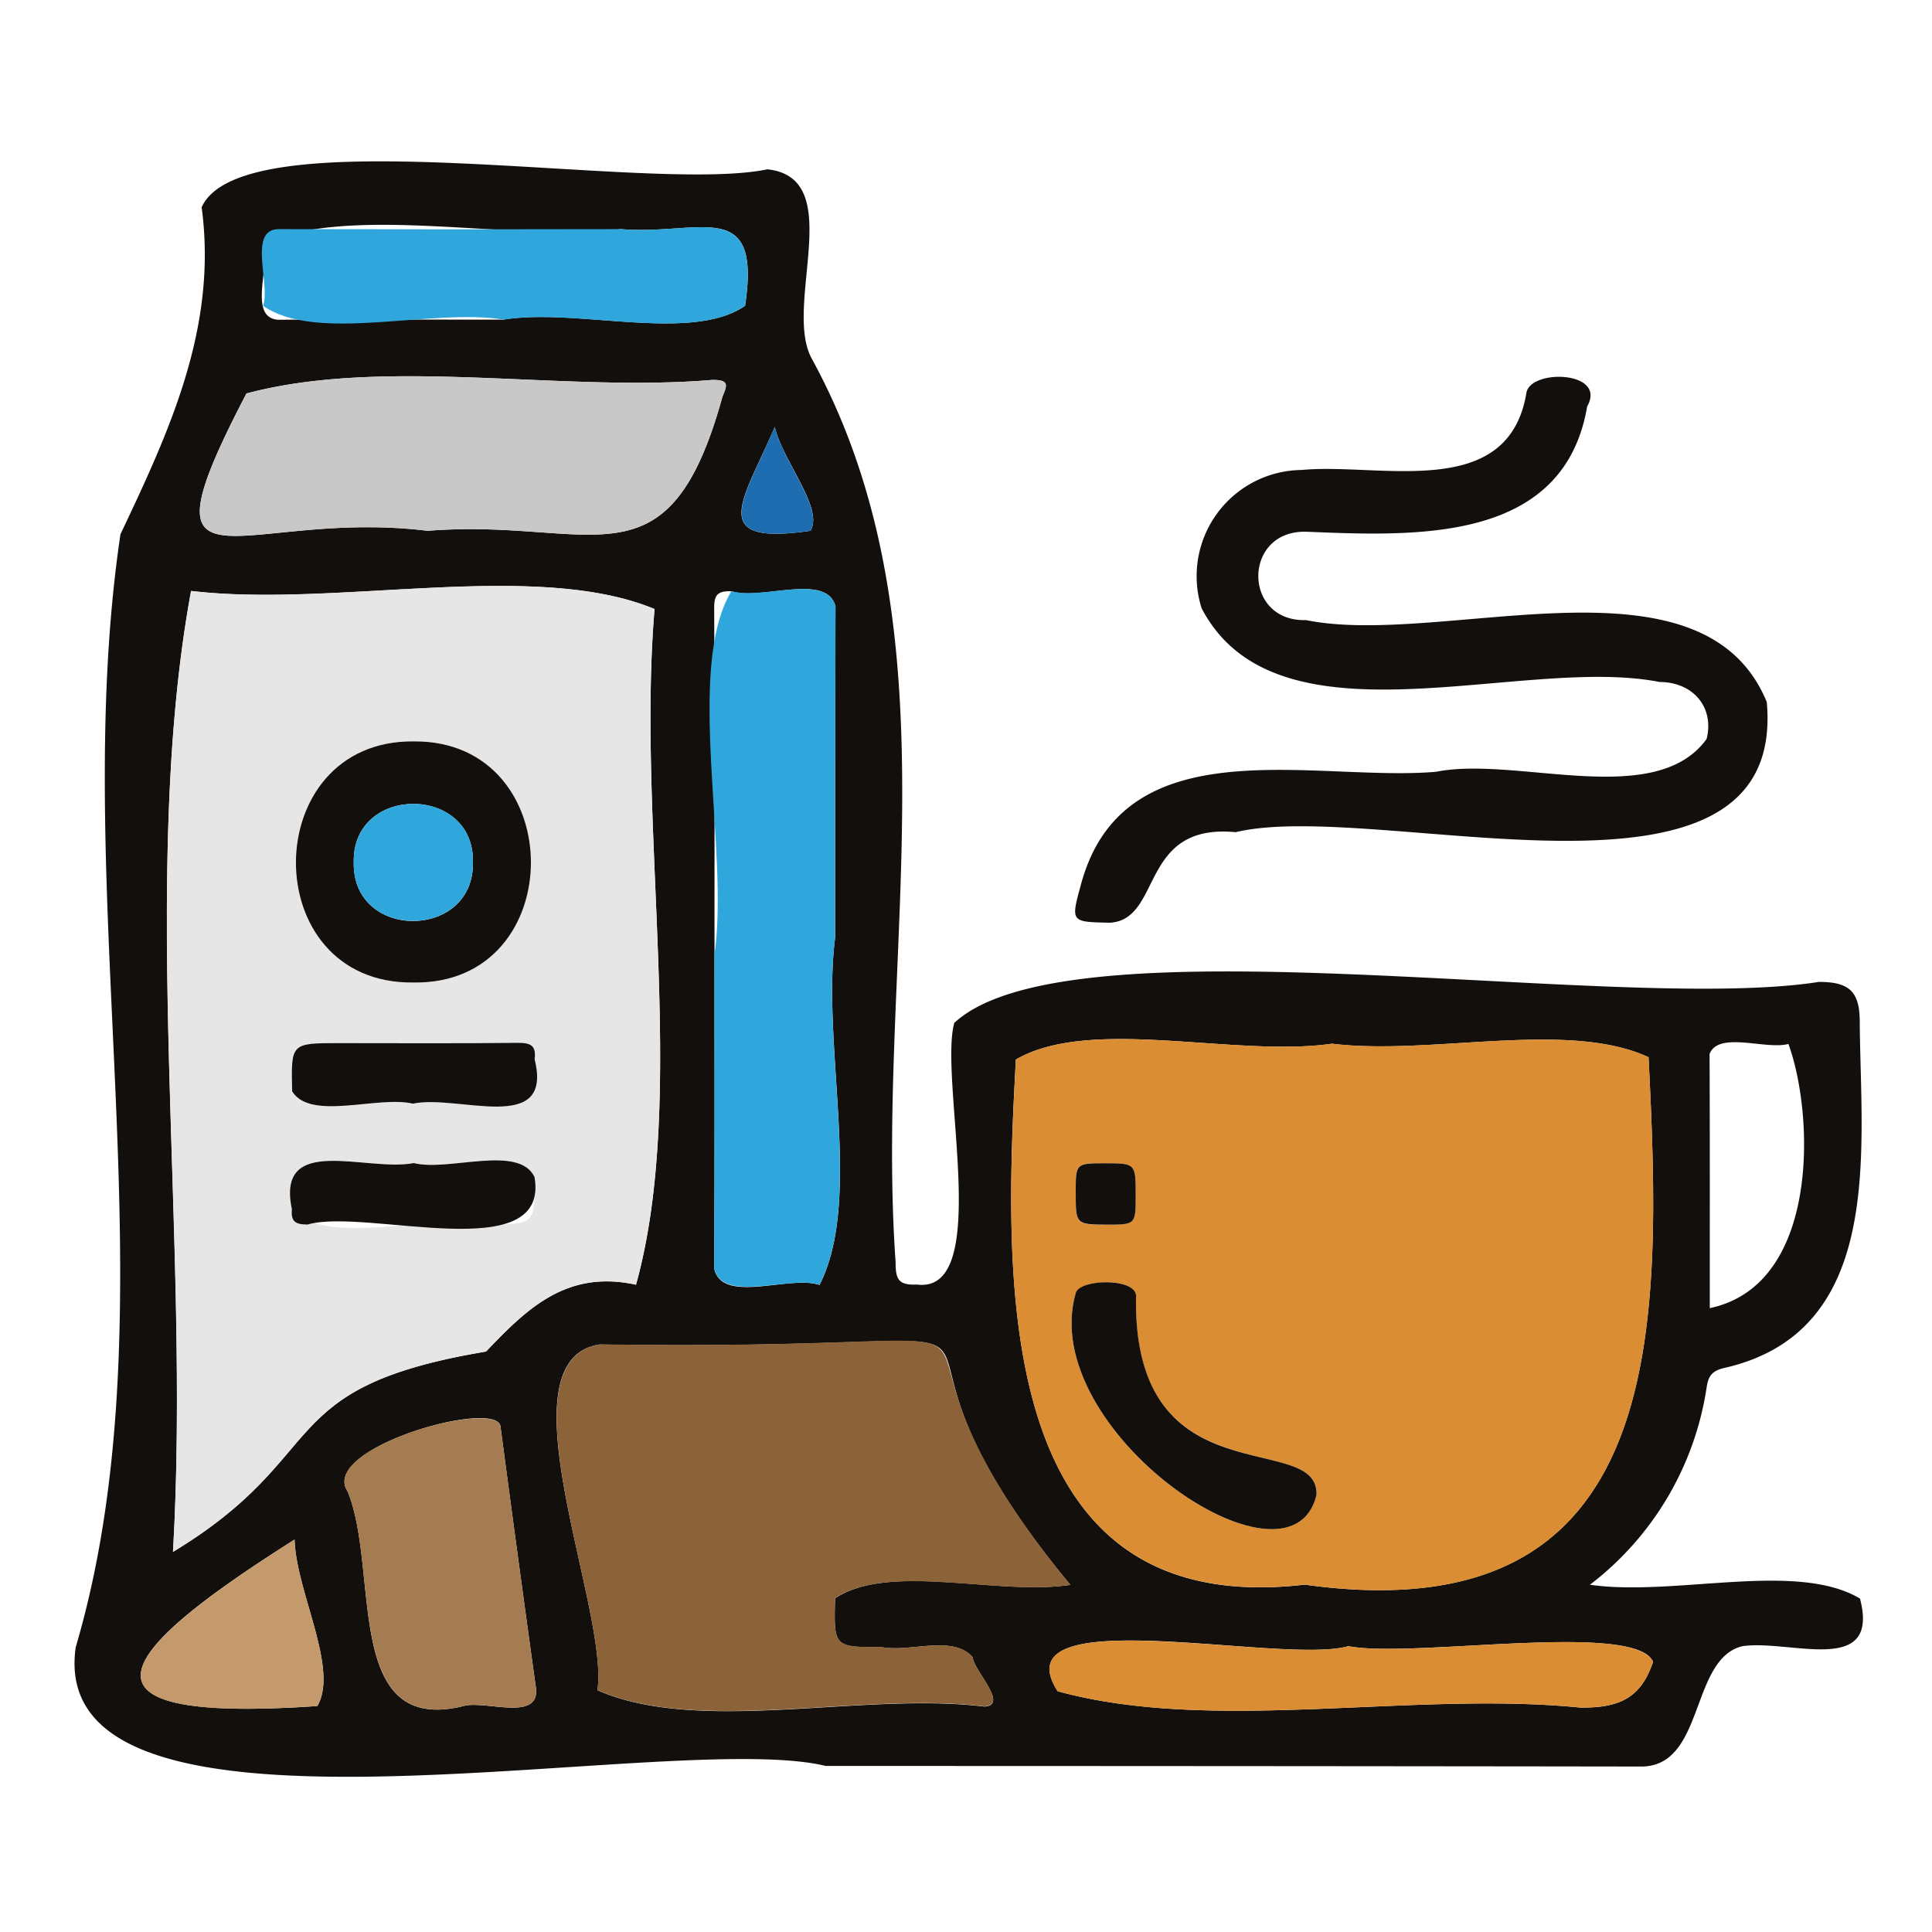 <svg id="Layer_1" data-name="Layer 1" xmlns="http://www.w3.org/2000/svg" viewBox="0 0 384 384"><defs><style>.cls-1{fill:#130f0c;}.cls-2{fill:#e6e6e6;}.cls-3{fill:#db8d33;}.cls-4{fill:#8c6239;}.cls-5{fill:#2fa6dc;}.cls-6{fill:#c9c8c8;}.cls-7{fill:#a57b51;}.cls-8{fill:#c49a6c;}.cls-9{fill:#1d6db0;}</style></defs><path class="cls-1" d="M15.05,327.4c20-67.88-1.75-149.49,8.89-221.21,9.93-20.92,19.31-41.29,16.14-65,8.27-18.27,88.84-2.58,112.45-7.54,16,1.73,3,27.19,8.84,37.68,29.92,54.74,12.4,119.54,16.64,179.55,0,3.31.49,4.61,4.22,4.43,15.22,2,4.33-40.79,7.44-52,22.89-21.23,131.47-1.78,171.87-8.15,6.13,0,8.1,2,8.1,8,.17,25.35,5.13,61.53-27,68.75-3.32.78-3.19,2.63-3.63,5.07a60.68,60.68,0,0,1-23,38c16.87,2.42,41-4.81,53.68,2.75,4.07,15.69-14.12,8-23.47,9.48-10.44,2.7-7.29,24.27-20.37,23.9Q245,351,164.14,351C132.87,343.37,8.67,372.07,15.05,327.4Zm19.33-18.95c32-19.38,19.31-32.61,62.23-39.82,8.19-8.65,16.13-16.27,29.8-13.28,10.43-37.58.06-91.46,3.69-134.29-23.92-9.9-63.25-.18-92.12-3.6C27.5,174.41,38,246.53,34.38,308.45Zm230.34-101c-19.3,2.76-47.88-5.51-62.81,3.14-2.36,43.53-5,111.63,57.41,104.37,72.76,10.12,71-51.48,68.34-104.82C311.6,202.65,284.38,209.87,264.72,207.44ZM212.73,315c-51.43-62.11,14.66-46.13-93.54-47.77-20.15,3,1.92,52.71-.44,68.72,20.29,8.91,52.68.27,76.87,3.25,5-.26-2.09-7.14-2.29-9.81-4-4.53-12.48-.92-18.07-2-9.59,0-9.52,0-9.29-9.71C176.81,310.49,198.36,317.18,212.73,315ZM166,186.29c0-21.92,0-43.85.06-65.77-1.75-6.8-14.86-1.09-20.68-3-2.7-.09-3.45.65-3.43,3.4.11,23,.06,45.93.06,68.89,0,20.77.05,41.55-.06,62.32,1.58,7.2,15,1.24,20.94,3.27C171.59,238.35,163.2,207.69,166,186.29ZM85,105.5c32.89-2.63,47.8,12.56,58.61-26.73,1-2.3,1.27-3.27-2-3.26-30,2.53-65-4.67-92.63,2.69C26.33,121.59,47.86,100.94,85,105.5Zm15.19-42c14.54-2.33,37.18,4.67,47.9-2.72,3.31-21.93-9-13.92-24.69-15.24-22.27,2.55-52.7-5-71.11,2.76,1.58,4.32-3.09,14.73,2.92,15.25C70.2,63.49,85.19,63.53,100.19,63.53ZM92.09,339.1c4.36-1.27,15.64,3.4,14.38-4q-3.59-25.8-7-51.63c-.94-5.56-36.17,4.41-30.36,13C75.53,312.16,68.05,345,92.09,339.1ZM268,327.19c-13.22,3.78-69.56-9.49-57.79,8.95,30.8,8.48,70.28-.08,103.86,3.25,7.68.11,12.07-1.83,14.49-9.1C325.07,322.15,280.54,329.66,268,327.19ZM339.83,260c21.91-4.58,20.78-38.45,15.63-52.51-4.46,1.23-13.88-2.62-15.67,2C339.86,226.32,339.83,243.14,339.83,260ZM58.55,306c-34.31,21.7-48.45,36.71,4.52,33.09C67.42,331.67,58.83,316.34,58.55,306ZM154,84.84c-6.27,14.65-13.77,23.72,7.09,20.66C163.79,101,155.49,91.54,154,84.84Z"/><path class="cls-1" d="M285.42,153.4c16-3.21,43.55,7.61,53.78-6.52,1.57-6.22-2.6-11.32-9.37-11.33-27.3-5.42-76,14.09-91-14.66a21.1,21.1,0,0,1,19.87-27.48c15.54-1.48,41,6.37,44.67-15.22.61-4.93,16.14-4.54,12.09,2.6-4.65,27.27-34.21,25.76-55.77,24.9-12.75-.4-12.79,17.94-.1,17.56,27.14,5.54,78.82-14.78,91.57,16.29,4.13,45.83-77.26,19.1-105.55,25.86-19.24-1.83-14.5,17.36-25,18-7.83-.18-7.83-.06-5.72-7.75C223.5,144.1,261.29,155.45,285.42,153.4Z"/><path class="cls-2" d="M34.38,308.45c3.57-61.88-6.89-134.09,3.59-191,28.84,3.39,68.24-6.29,92.12,3.59-3.62,42.79,6.75,96.76-3.68,134.3-13.72-3-21.58,4.66-29.8,13.28C53.73,275.82,66.37,289.11,34.38,308.45ZM82.19,195.28c31.12.5,31.06-48.09.13-47.92C51.15,146.93,50.82,195.69,82.19,195.28Zm0,35.89c-9.41,1.78-27.45-6-24.18,9.17,7.16,7.76,27.57.66,39,3,9.36,0,9.28,0,9.2-9.39C103.12,227.37,89.1,232.93,82.24,231.17Zm-.18-11.81c8.92-1.92,28,6.42,24.19-8.83.33-2.64-.69-3.29-3.26-3.26-11.87.14-23.74.06-35.62.06-9.61,0-9.54,0-9.32,9.58C61.73,222.86,75.13,217.71,82.06,219.36Z"/><path class="cls-3" d="M264.72,207.44c19.65,2.41,46.9-4.79,62.95,2.69,2.66,53.34,4.41,115-68.36,104.82-62.45,7.21-59.76-60.81-57.39-104.36C216.86,201.93,245.41,210.22,264.72,207.44Zm-3.06,89.73c.91-13-36.51,1-35.87-39.05.76-4.45-11.41-3.88-12-1C206.05,284.32,256.41,318.7,261.66,297.17ZM213.81,237c0,6.41,0,6.41,6.17,6.41,5.75,0,5.75,0,5.75-5.85,0-6.35,0-6.35-6.22-6.35C213.81,231.16,213.81,231.16,213.81,237Z"/><path class="cls-4" d="M212.73,315c-14.35,2.23-35.94-4.46-46.76,2.64-.23,9.72-.3,9.72,9.28,9.72,5.61,1.12,14.12-2.51,18.08,2,.26,2.72,7.25,9.49,2.3,9.8-24.18-3-56.61,5.67-76.88-3.23,2.3-16.11-19.64-65.55.43-68.73C226.53,268.88,161.55,252.6,212.73,315Z"/><path class="cls-5" d="M166,186.29c-2.82,21.38,5.56,52.08-3.11,69.07-5.9-1.93-19.35,3.83-20.94-3.27.11-20.77.06-41.55.06-62.32,3-20.91-5.91-56.89,3.37-72.29,5.82,1.85,18.92-3.66,20.68,3C166,142.44,166,164.37,166,186.29Z"/><path class="cls-6" d="M85,105.5c-37.51-4.54-58.56,16-36-27.29,27.6-7.37,62.63-.17,92.62-2.7,3.23,0,3,1,2,3.26C132.78,118.08,117.9,102.86,85,105.5Z"/><path class="cls-5" d="M100.19,63.53C85.66,61.18,63,68.23,52.3,60.79c1.52-4.33-3.21-15.41,3.28-15.25q33.92.08,67.82,0c15.61,1.32,28-6.69,24.68,15.24C137.37,68.2,114.73,61.19,100.19,63.53Z"/><path class="cls-7" d="M92.09,339.1c-24,5.88-16.57-27-23-42.63-5.74-8.74,29.33-18.43,30.37-13q3.44,25.83,7,51.64C107.75,342.53,96.44,337.79,92.09,339.1Z"/><path class="cls-3" d="M268,327.19c12.93,2.5,56.58-5.08,60.57,3.09-2.43,7.28-6.82,9.22-14.5,9.1-33.56-3.32-73.08,5.24-103.86-3.23C198.29,317.71,254.85,331,268,327.19Z"/><path class="cls-8" d="M58.55,306c.28,10.29,8.87,25.65,4.52,33.09C10,342.75,24.35,327.67,58.55,306Z"/><path class="cls-9" d="M154,84.84c1.45,6.68,9.75,16.18,7.1,20.66C140.27,108.57,147.77,99.47,154,84.84Z"/><path class="cls-1" d="M82.19,195.28c-31.37.41-31-48.35.14-47.92C113.25,147.19,113.31,195.78,82.19,195.28ZM94,171.42c.38-15.49-24.06-15.56-23.69,0C70,187,94.26,186.88,94,171.42Z"/><path class="cls-1" d="M82.24,231.17c6.88,1.75,20.86-3.79,24,2.77,3.11,18.13-33.45,6.08-45.1,9.44-2.36,0-3.36-.54-3.12-3C54.79,225.13,72.83,233,82.24,231.17Z"/><path class="cls-1" d="M82.06,219.36c-7-1.65-20.31,3.5-24-2.45-.22-9.58-.29-9.58,9.32-9.58,11.88,0,23.75.08,35.62-.06,2.57,0,3.59.62,3.26,3.26C110.06,225.78,91,217.44,82.06,219.36Z"/><path class="cls-1" d="M261.66,297.17c-5.25,21.53-55.61-12.86-47.87-40.08.49-2.95,12.84-3.32,12,1C225.28,298.34,262.34,284.05,261.66,297.17Z"/><path class="cls-1" d="M213.81,237c0-5.79,0-5.79,5.7-5.79,6.22,0,6.22,0,6.22,6.35,0,5.85,0,5.85-5.75,5.85C213.81,243.36,213.81,243.36,213.81,237Z"/><path class="cls-5" d="M94,171.42c.22,15.46-24,15.53-23.69,0C70,155.86,94.42,155.93,94,171.42Z"/></svg>
